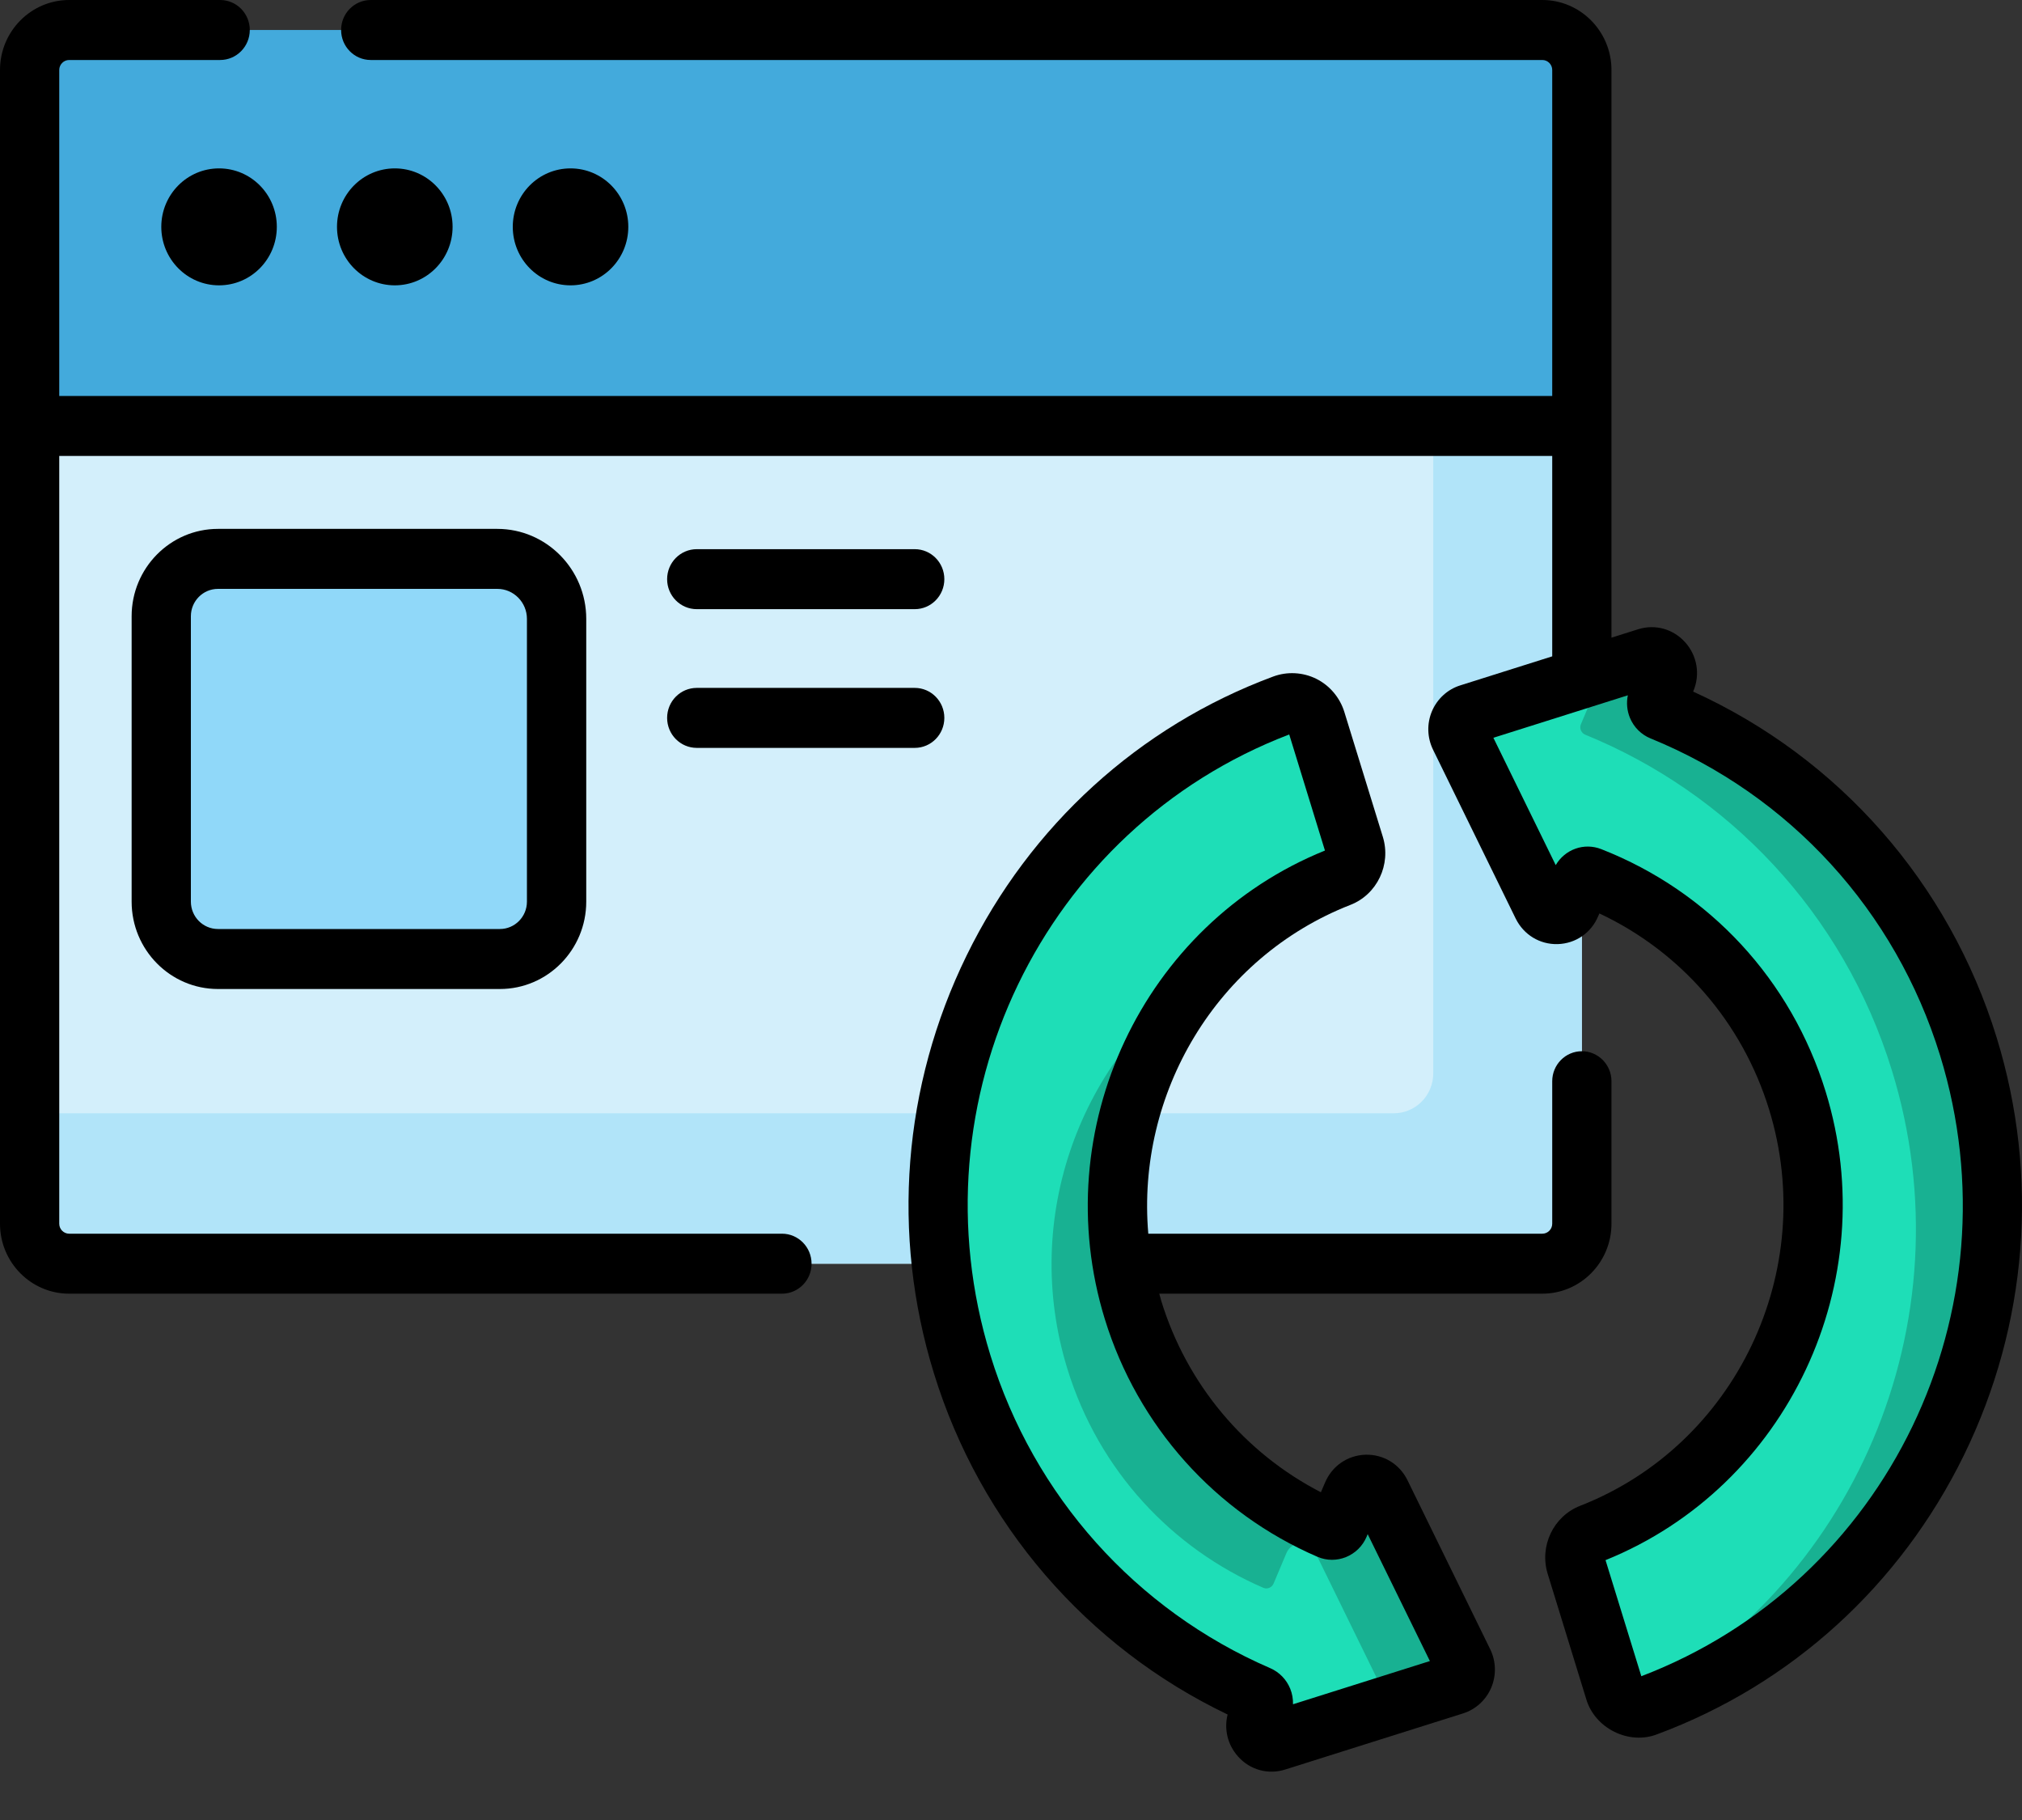 <svg width="30" height="27" viewBox="0 0 30 27" fill="none" xmlns="http://www.w3.org/2000/svg">
<rect x="0" y="0" width="30" height="27" fill="#333333" stroke="none"/>
<path d="M22.883 18.747H1.026C0.702 18.747 0.44 18.482 0.44 18.154V6.319L0.733 5.468H23.176L23.469 6.319V18.154C23.469 18.482 23.207 18.747 22.883 18.747Z" fill="#D3EFFB"/>
<path d="M23.176 5.468H21.265V15.923C21.265 16.251 21.002 16.516 20.679 16.516H0.44V18.154C0.44 18.482 0.702 18.747 1.026 18.747H22.883C23.207 18.747 23.47 18.482 23.47 18.154V6.319L23.176 5.468Z" fill="#B1E4F9"/>
<path d="M23.469 6.319H0.44V1.038C0.44 0.711 0.702 0.445 1.026 0.445H22.884C23.207 0.445 23.469 0.711 23.469 1.038V6.319Z" fill="#43AADC"/>
<path d="M22.883 0.445H21.265V6.319H23.47V1.038C23.47 0.711 23.207 0.445 22.883 0.445V0.445Z" fill="#43AADC"/>
<path d="M24.59 10.386L24.719 10.08C24.797 9.894 24.624 9.7 24.433 9.76L21.796 10.592C21.659 10.636 21.592 10.793 21.656 10.924L22.882 13.429C22.971 13.611 23.229 13.603 23.308 13.417L23.452 13.077C23.477 13.019 23.543 12.989 23.601 13.012C25.018 13.569 26.181 14.748 26.668 16.327C27.48 18.965 26.113 21.773 23.602 22.754C23.42 22.826 23.325 23.028 23.383 23.216L23.953 25.068C24.016 25.275 24.238 25.384 24.439 25.309C28.32 23.867 30.448 19.566 29.205 15.527C28.479 13.17 26.757 11.4 24.654 10.543C24.593 10.518 24.564 10.447 24.59 10.386V10.386Z" fill="#1EDEB7"/>
<path d="M19.04 10.454C15.159 11.897 13.031 16.198 14.274 20.237C14.983 22.536 16.639 24.276 18.672 25.157C18.732 25.182 18.76 25.252 18.735 25.312L18.652 25.507C18.574 25.693 18.747 25.887 18.938 25.827L21.575 24.995C21.713 24.951 21.779 24.794 21.715 24.663L20.489 22.158C20.4 21.976 20.142 21.984 20.063 22.17L19.872 22.623C19.846 22.683 19.778 22.711 19.719 22.686C18.374 22.105 17.28 20.956 16.812 19.436C15.999 16.798 17.366 13.99 19.877 13.009C20.059 12.938 20.155 12.736 20.097 12.547L19.526 10.695C19.463 10.489 19.241 10.38 19.04 10.454V10.454Z" fill="#1EDEB7"/>
<path d="M24.654 10.543C24.593 10.518 24.564 10.447 24.59 10.386L24.719 10.08C24.797 9.894 24.624 9.7 24.433 9.76L23.3 10.118C23.491 10.058 23.664 10.252 23.585 10.438L23.456 10.743C23.43 10.805 23.46 10.875 23.521 10.9C25.624 11.758 27.346 13.527 28.071 15.884C29.222 19.62 27.487 23.581 24.148 25.296C24.235 25.338 24.34 25.346 24.439 25.309C28.32 23.867 30.448 19.565 29.205 15.527C28.479 13.17 26.758 11.4 24.654 10.543V10.543Z" fill="#18B192"/>
<path d="M20.489 22.158C20.4 21.976 20.142 21.984 20.063 22.17L19.872 22.623C19.846 22.682 19.778 22.711 19.719 22.686C18.374 22.105 17.279 20.956 16.811 19.436C16.256 17.632 16.72 15.749 17.872 14.425C16.036 15.683 15.143 18.056 15.836 20.306C16.304 21.826 17.399 22.975 18.743 23.555C18.802 23.581 18.871 23.552 18.896 23.492L19.087 23.039C19.166 22.853 19.424 22.846 19.513 23.027L20.623 25.295L21.575 24.995C21.713 24.951 21.779 24.794 21.715 24.663L20.489 22.158Z" fill="#18B192"/>
<path d="M7.417 14.228H3.233C2.769 14.228 2.393 13.847 2.393 13.377V9.142C2.393 8.672 2.769 8.291 3.233 8.291H7.379C7.864 8.291 8.258 8.69 8.258 9.181V13.377C8.258 13.847 7.882 14.228 7.417 14.228V14.228Z" fill="#90D8F9"/>
<path d="M23.909 18.154V16.04C23.909 15.795 23.712 15.595 23.47 15.595C23.227 15.595 23.03 15.795 23.03 16.04V18.154C23.03 18.236 22.964 18.302 22.883 18.302H17.037C16.858 16.226 18.046 14.202 20.036 13.424C20.432 13.27 20.643 12.826 20.517 12.415L19.946 10.563C19.88 10.349 19.729 10.17 19.531 10.071C19.332 9.972 19.098 9.959 18.889 10.037C16.901 10.775 15.286 12.245 14.342 14.174C13.394 16.111 13.221 18.311 13.855 20.369C14.543 22.605 16.123 24.435 18.214 25.435C18.159 25.654 18.214 25.885 18.368 26.057C18.546 26.259 18.819 26.331 19.069 26.251L21.706 25.419C21.895 25.36 22.047 25.22 22.125 25.037C22.203 24.853 22.197 24.644 22.109 24.465L20.883 21.96C20.765 21.719 20.526 21.574 20.26 21.581C19.994 21.589 19.764 21.747 19.659 21.995L19.598 22.138C18.465 21.554 17.611 20.537 17.231 19.304C17.22 19.267 17.21 19.23 17.2 19.192H22.883C23.449 19.192 23.909 18.727 23.909 18.154V18.154ZM19.546 23.095C19.828 23.217 20.155 23.083 20.276 22.798L20.292 22.759L21.215 24.642L19.184 25.283C19.186 25.205 19.173 25.128 19.143 25.053C19.087 24.915 18.981 24.806 18.845 24.747C16.85 23.884 15.337 22.192 14.694 20.104C13.53 16.322 15.475 12.292 19.128 10.896L19.658 12.618C16.957 13.71 15.524 16.75 16.392 19.569C16.88 21.155 18.03 22.441 19.546 23.095V23.095Z" fill="black"/>
<path d="M3.25 4.233C3.724 4.233 4.107 3.845 4.107 3.365C4.107 2.886 3.724 2.498 3.25 2.498C2.777 2.498 2.393 2.886 2.393 3.365C2.393 3.845 2.777 4.233 3.25 4.233Z" fill="black"/>
<path d="M5.858 4.233C6.331 4.233 6.715 3.845 6.715 3.365C6.715 2.886 6.331 2.498 5.858 2.498C5.384 2.498 5 2.886 5 3.365C5 3.845 5.384 4.233 5.858 4.233Z" fill="black"/>
<path d="M8.465 4.233C8.938 4.233 9.322 3.845 9.322 3.365C9.322 2.886 8.938 2.498 8.465 2.498C7.991 2.498 7.608 2.886 7.608 3.365C7.608 3.845 7.991 4.233 8.465 4.233Z" fill="black"/>
<path d="M29.625 15.395C28.917 13.098 27.285 11.244 25.121 10.26L25.123 10.255C25.228 10.008 25.182 9.73 25.004 9.53C24.825 9.33 24.556 9.255 24.302 9.336L23.909 9.46V1.038C23.909 0.466 23.449 0 22.883 0H5.5C5.258 0 5.061 0.199 5.061 0.445C5.061 0.691 5.258 0.89 5.5 0.89H22.883C22.964 0.89 23.03 0.957 23.03 1.038V5.874H0.879V1.038C0.879 0.957 0.945 0.89 1.026 0.89H3.266C3.509 0.89 3.706 0.691 3.706 0.445C3.706 0.199 3.509 5.92693e-05 3.266 5.92693e-05H1.026C0.46 -3.25783e-08 0 0.466 0 1.038V18.154C0 18.727 0.46 19.192 1.026 19.192H11.602C11.845 19.192 12.041 18.993 12.041 18.747C12.041 18.502 11.845 18.302 11.602 18.302H1.026C0.945 18.302 0.879 18.236 0.879 18.154V6.764H23.03V9.737L21.665 10.168C21.477 10.227 21.324 10.367 21.246 10.55C21.168 10.734 21.174 10.943 21.262 11.122L22.488 13.627C22.607 13.868 22.846 14.013 23.111 14.006C23.378 13.998 23.608 13.84 23.712 13.592L23.73 13.551C24.94 14.12 25.849 15.165 26.248 16.46C26.985 18.854 25.753 21.437 23.444 22.339C23.047 22.494 22.836 22.938 22.963 23.349L23.533 25.201C23.659 25.641 24.17 25.893 24.59 25.727C26.578 24.988 28.193 23.519 29.138 21.589C30.085 19.653 30.258 17.453 29.625 15.395V15.395ZM24.352 24.867L23.821 23.145C26.522 22.053 27.956 19.014 27.087 16.195C26.577 14.539 25.365 13.228 23.76 12.598C23.503 12.496 23.219 12.6 23.082 12.834L22.157 10.945L24.152 10.315C24.129 10.425 24.139 10.54 24.182 10.647C24.239 10.787 24.351 10.899 24.49 10.955C26.558 11.799 28.124 13.514 28.785 15.659C29.95 19.442 28.004 23.472 24.352 24.867Z" fill="black"/>
<path d="M3.234 7.846C2.527 7.846 1.953 8.428 1.953 9.142V13.376C1.953 14.091 2.527 14.672 3.234 14.672H7.417C8.123 14.672 8.698 14.091 8.698 13.376V9.181C8.698 8.445 8.106 7.846 7.378 7.846H3.234ZM7.818 9.181V13.376C7.818 13.6 7.638 13.782 7.417 13.782H3.234C3.012 13.782 2.832 13.6 2.832 13.376V9.142C2.832 8.918 3.012 8.736 3.234 8.736H7.379C7.621 8.736 7.818 8.936 7.818 9.181Z" fill="black"/>
<path d="M10.338 9.037H13.572C13.814 9.037 14.011 8.838 14.011 8.592C14.011 8.346 13.814 8.147 13.572 8.147H10.338C10.095 8.147 9.898 8.346 9.898 8.592C9.898 8.838 10.095 9.037 10.338 9.037Z" fill="black"/>
<path d="M10.338 11.095H13.572C13.814 11.095 14.011 10.896 14.011 10.65C14.011 10.404 13.814 10.205 13.572 10.205H10.338C10.095 10.205 9.898 10.404 9.898 10.65C9.898 10.896 10.095 11.095 10.338 11.095Z" fill="black"/>
</svg>

